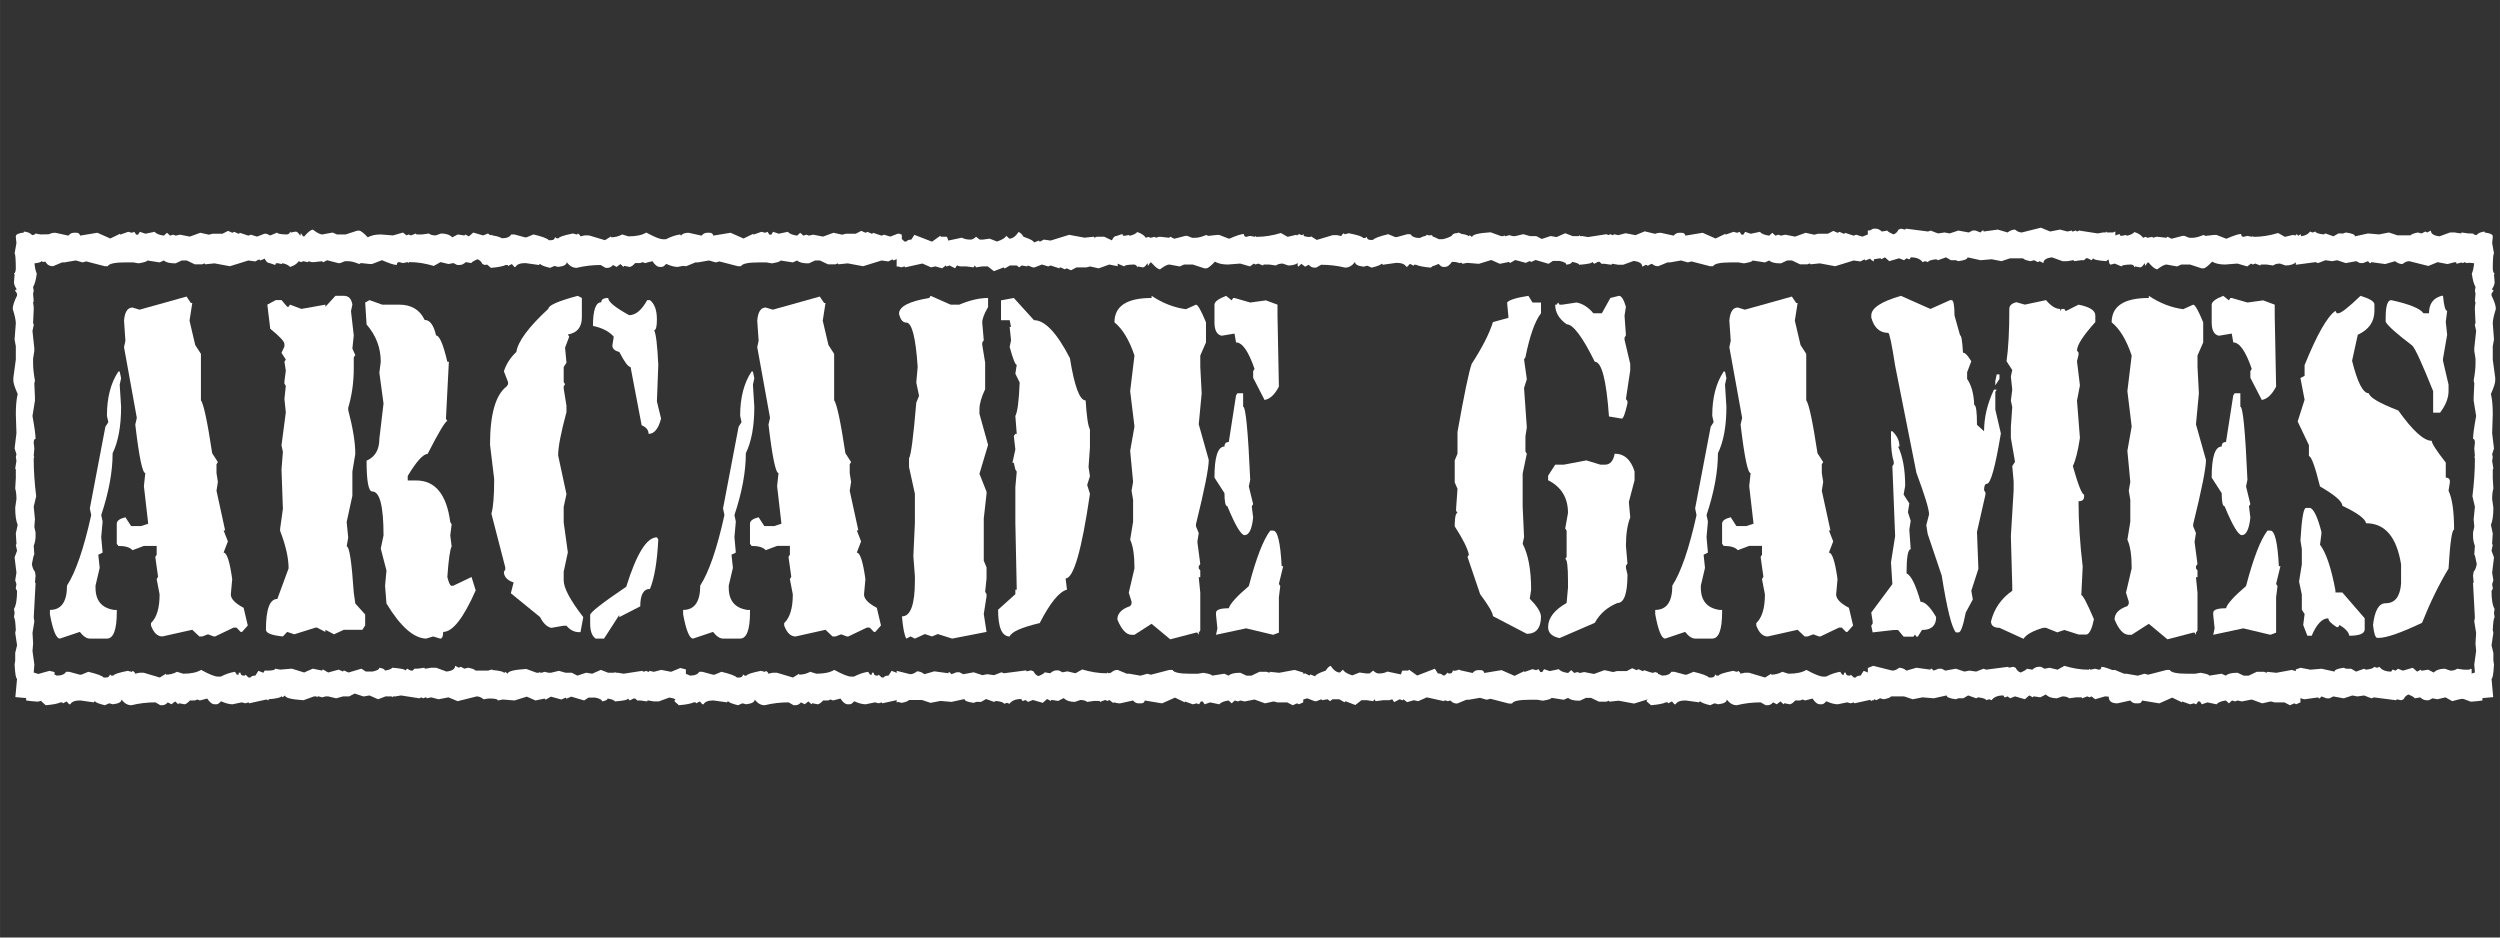 <?xml version="1.0" encoding="UTF-8" standalone="no"?>
<!-- Created with Inkscape (http://www.inkscape.org/) -->

<svg
   xmlns:dc="http://purl.org/dc/elements/1.1/"
   xmlns:cc="http://creativecommons.org/ns#"
   xmlns:rdf="http://www.w3.org/1999/02/22-rdf-syntax-ns#"
   xmlns:svg="http://www.w3.org/2000/svg"
   xmlns="http://www.w3.org/2000/svg"
   xmlns:sodipodi="http://sodipodi.sourceforge.net/DTD/sodipodi-0.dtd"
   xmlns:inkscape="http://www.inkscape.org/namespaces/inkscape"
   width="400"
   height="150"
   viewBox="0 0 105.833 39.688"
   version="1.1"
   id="svg8"
   sodipodi:docname="arcade.svg"
   inkscape:version="0.92.5 (2060ec1f9f, 2020-04-08)">
  <rect x="0" y="0" width="105.833" height="39.688" fill="#333333" stroke="none"/>
  <defs
     id="defs2" />
  <sodipodi:namedview
     id="base"
     pagecolor="#ffffff"
     bordercolor="#666666"
     borderopacity="1.0"
     inkscape:pageopacity="0.0"
     inkscape:pageshadow="2"
     inkscape:zoom="1.53125"
     inkscape:cx="202.15232"
     inkscape:cy="57.882286"
     inkscape:document-units="mm"
     inkscape:current-layer="layer1"
     showgrid="false"
     units="px"
     inkscape:pagecheckerboard="true"
     inkscape:window-width="1366"
     inkscape:window-height="740"
     inkscape:window-x="0"
     inkscape:window-y="0"
     inkscape:window-maximized="1"
     showguides="true"
     inkscape:guide-bbox="true">
    <sodipodi:guide
       position="14.169,31.448"
       orientation="0,1"
       id="guide344"
       inkscape:locked="false" />
    <sodipodi:guide
       position="9.849,8.639"
       orientation="0,1"
       id="guide346"
       inkscape:locked="false" />
  </sodipodi:namedview>
  <g
     inkscape:label="Layer 1"
     inkscape:groupmode="layer"
     id="layer1"
     transform="translate(0,-257.312)">
    <g
       aria-label="[arcade games]"
       transform="matrix(0.34,0,0,0.527,0.127,251.062)"
       style="font-style:normal;font-weight:normal;font-size:40px;line-height:125%;font-family:sans-serif;letter-spacing:0px;word-spacing:0px;fill:#ffffff;fill-opacity:1;stroke:none;stroke-width:1px;stroke-linecap:butt;stroke-linejoin:miter;stroke-opacity:1"
       id="flowRoot10">
      <path
         d="m 3.628,30.749 q 0.403,-0.038 0.403,-0.134 l 0.614,0.077 1.746,-0.019 h 0.019 v 2.437 Q 5.547,32.994 5.547,32.822 l -0.595,0.096 -0.077,-0.077 h -0.077 q -0.096,0.115 -0.883,0.173 0.096,0.576 0.288,0.825 -0.154,0.748 -0.461,1.075 l 0.077,0.307 -0.077,0.23 0.077,0.614 -0.077,0.077 0.077,0.384 v 0.23 l -0.077,1.075 0.077,0.077 v 0.077 l -0.154,0.461 0.23,1.382 v 0.23 L 3.744,40.669 v 0.384 q 0,0.556 0.23,1.382 l -0.077,0.23 0.077,1.075 v 0.307 l -0.307,1.228 q 0.384,1.362 0.384,1.842 -0.23,0 -0.23,0.307 l 0.077,0.461 -0.077,0.614 0.077,0.077 -0.077,0.077 v 0.077 q 0,1.382 0.307,2.993 l -0.307,0.844 0.154,0.998 -0.077,0.614 0.154,0.461 v 0.307 q 0,0.365 -0.23,0.768 l 0.077,0.691 q -0.096,0 -0.307,0.768 0.096,0.403 0.384,0.614 l 0.077,0.307 -0.077,0.537 0.077,0.077 -0.23,2.763 0.077,0.307 -0.23,0.921 0.077,0.844 -0.077,0.614 0.23,1.075 -0.077,0.652 0.576,0.115 1.362,-0.249 0.652,0.096 -0.038,2.13 -0.077,0.077 -0.077,-0.077 H 5.912 L 4.319,68.223 Q 3.417,68.185 2.88,68.127 V 67.935 l -1.343,-0.077 0.211,-1.477 q -0.211,0 -0.307,-1.151 l 0.077,-0.307 V 64.309 L 1.748,63.695 1.518,62.697 1.594,62.467 Q 1.518,61.469 1.364,61.469 l 0.077,-0.384 -0.077,-0.307 Q 1.748,60.356 1.748,59.32 L 1.594,59.167 v -0.077 L 1.671,58.783 1.518,58.476 1.671,57.862 1.441,56.634 1.748,56.097 1.594,55.636 l 0.077,-0.077 v -0.077 L 1.594,54.715 1.825,54.024 Q 1.518,53.564 1.518,52.643 l 0.154,-0.691 q 0,-0.537 -0.154,-0.844 l 0.077,-0.844 V 49.573 l -0.077,-0.077 0.154,-0.614 -0.077,-0.307 0.077,-0.23 -0.23,-0.461 0.23,-1.228 -0.077,-1.535 q 0,-0.998 0.23,-1.612 Q 1.287,42.723 1.287,42.435 v -0.23 l 0.307,-1.458 v -1.075 l -0.154,-0.537 0.154,-1.305 q 0,-0.365 -0.384,-1.151 0,-0.384 0.537,-1.075 V 35.45 L 1.518,35.22 v -0.077 h 0.154 v -0.077 Q 1.364,34.76 1.364,34.529 l 0.077,-0.614 -0.077,-0.077 Q 1.594,33.762 1.594,33.378 1.575,32.227 1.441,32.227 l 0.23,-0.844 -0.077,-0.461 v -0.077 q 0,-0.23 0.998,-0.307 v -0.077 q 0.71,0.038 1.036,0.288 z"
         style="font-style:normal;font-variant:normal;font-weight:normal;font-stretch:normal;font-size:39.297px;font-family:'Top Secret';-inkscape-font-specification:'Top Secret';fill:#ffffff"
         id="path615" />
      <path
         d="m 22.855,35.681 0.173,0.173 0.365,0.345 h 0.173 l -0.345,1.42 0.71,1.957 0.71,0.71 v 3.722 q 0.518,0.48 1.401,4.26 l 0.71,0.71 -0.173,0.173 v 0.71 l 0.173,0.71 -0.173,0.71 1.075,3.185 h -0.192 l 0.537,0.883 -0.537,0.902 q 0.614,0 1.075,2.13 l -0.173,1.228 q 0,0.537 1.593,1.075 l 0.518,1.42 -0.71,0.518 H 29.59 L 29.072,62.275 h -0.365 l -2.303,0.71 h -0.173 l -0.71,-0.173 -0.71,0.173 h -0.365 l -0.883,-0.537 -3.722,0.537 q -0.921,0 -1.42,-0.883 V 61.91 q 1.075,-0.652 1.075,-2.303 l -0.365,-1.228 0.173,-0.192 -0.345,-1.593 0.173,-0.173 V 55.713 H 17.54 l -1.42,0.345 q -0.461,-0.345 -1.765,-0.345 l -0.192,-0.173 V 53.928 q 0,-0.345 1.075,-0.518 l 0.71,0.71 h 1.228 l 0.902,-0.192 -0.537,-3.013 0.173,-1.055 q -0.537,0 -1.247,-3.895 l 0.192,-0.537 -1.593,-5.68 0.173,-0.518 -0.173,-1.612 q 0.134,-1.055 1.055,-1.055 l 0.883,0.173 z m -8.5,6.025 h 0.173 l 0.173,0.537 -0.173,0.518 0.173,1.784 q 0,2.322 -1.055,3.722 0,2.226 -1.42,4.97 l 0.173,0.518 -0.173,1.247 0.173,1.247 -0.537,0.173 0.173,1.055 -0.518,1.42 v 0.173 q 0,1.554 2.303,1.784 h 0.345 v 0.173 q 0,2.13 -1.228,2.13 h -2.13 q -0.595,0 -1.247,-0.537 l -2.475,0.537 q -0.691,0 -1.247,-1.957 v -0.345 q 2.13,0 2.13,-1.957 1.631,-1.631 3.013,-5.66 l -0.173,-0.537 1.938,-6.562 0.365,-0.365 -0.173,-0.518 q 0,-2.168 1.42,-3.55 z m 18.708,-8.846 q -0.441,-0.134 -0.441,-0.23 l -0.614,0.154 -0.077,-0.077 h -0.077 l -0.461,0.154 -0.844,-0.077 -2.303,0.461 -1.919,-0.23 -1.151,0.077 -0.077,-0.077 -0.307,0.077 h -0.921 L 22.874,32.783 h -0.614 l -0.768,0.23 h -0.077 q -1.017,0 -1.382,-0.23 l -0.537,0.154 -1.535,-0.154 q 0,0.115 -1.075,0.23 l -0.691,-0.077 h -0.921 q -2.015,0 -2.226,0.307 h -0.384 l -2.303,-0.384 -0.461,0.077 -0.844,-0.154 -1.382,0.154 H 7.37 L 6.219,33.244 q -0.844,0 -1.075,-0.614 0.384,-0.576 0.384,-1.228 l -0.077,-0.307 q 0,-0.537 1.075,-0.537 l 1.612,0.23 Q 8.425,30.557 8.828,30.557 h 0.307 q 0.384,0 0.461,0.23 l 2.149,-0.23 1.612,0.461 1.228,-0.384 v 0.077 l 0.998,-0.23 0.461,0.077 0.307,-0.077 0.23,0.23 h 0.23 l 0.23,-0.23 0.691,0.154 1.151,-0.154 q 0.269,0.23 1.151,0.307 l 0.384,-0.23 0.384,0.23 0.384,-0.077 0.307,0.077 0.537,-0.077 1.228,0.154 1.305,-0.307 1.075,0.154 0.461,-0.077 h 1.228 l 0.691,-0.23 0.537,0.154 0.23,-0.077 0.537,0.154 h 0.077 l 0.077,-0.077 1.075,0.23 0.307,-0.077 0.768,0.154 0.921,-0.23 h 0.23 l 0.288,0.077 z m 0,35.267 -0.269,-0.077 -2.149,0.307 -0.077,-0.077 -0.384,0.077 -0.461,-0.077 -1.151,0.154 q -0.595,0 -1.382,-0.23 h -0.077 q -0.288,0.23 -0.537,0.23 h -0.23 q -0.461,0 -0.921,-0.461 l -0.921,0.154 -0.307,-0.077 -0.307,0.077 h -0.614 q -0.441,0.307 -0.691,0.307 l -0.614,-0.077 h -0.077 l -0.077,0.077 -0.384,-0.23 -0.461,0.23 -0.461,-0.154 q -0.288,0.23 -0.691,0.23 h -0.23 l -0.614,-0.23 q -1.535,0 -2.993,0.23 -0.71,0 -1.228,-0.461 0,0.307 -1.075,0.384 l -0.461,-0.077 -0.537,0.154 q -1.017,-0.154 -1.228,-0.307 h -0.077 l -0.077,0.077 -1.689,-0.154 q -0.979,0 -1.228,0.307 H 8.233 L 7.926,68.204 7.466,68.358 7.389,68.281 H 7.159 Q 6.679,68.434 5.317,68.511 L 4.78,68.204 v -0.077 l 0.077,-0.077 Q 5.163,67.935 5.163,67.82 v -0.077 L 4.933,67.513 5.087,66.976 v -0.077 q 0,-0.154 -0.23,-0.154 v -0.307 l 0.307,-0.537 q 0.883,0 1.535,0.23 0.883,0 1.151,-0.307 h 0.384 l 1.305,0.23 h 0.23 l 0.844,-0.23 q 1.631,0.249 1.919,0.461 h 0.307 q 0.384,0 0.461,-0.23 h 0.077 l 0.077,0.077 h 0.307 q 0,-0.154 1.765,-0.384 l 0.461,0.077 h 0.077 l 0.077,-0.077 q 0.307,0.115 0.307,0.23 l 0.537,-0.077 h 0.537 l 1.996,0.384 0.768,-0.307 v 0.077 q 0.729,0 1.382,-0.23 l 0.768,0.154 q 1.458,0 2.226,-0.307 1.535,0.537 2.072,0.537 h 0.384 q 0.921,-0.307 1.765,-0.384 l 0.23,0.23 h 0.23 v -0.154 h 0.23 q 0,0.23 0.384,0.23 h 0.154 l 0.077,-0.077 0.384,0.23 h 0.23 q 0.154,-0.154 0.614,-0.154 l 0.384,-0.384 1.266,0.326 z"
         style="font-style:normal;font-variant:normal;font-weight:normal;font-stretch:normal;font-size:39.297px;font-family:'Top Secret';-inkscape-font-specification:'Top Secret';fill:#ffffff"
         id="path617" />
      <path
         d="m 41.39,35.623 h 1.055 q 0.883,0 1.055,0.71 l -0.173,0.518 0.345,1.957 -0.173,1.055 0.365,0.518 -0.192,0.192 v 0.883 q 0,1.669 -0.691,3.166 v 0.173 q 0.883,2.168 0.883,3.531 l -0.365,1.42 v 1.938 l -0.71,2.111 0.192,1.247 -0.192,0.71 q 0.499,0 0.883,3.703 l 0.192,0.883 1.228,0.883 v 0.883 l -0.345,0.345 h -2.303 l -1.228,0.365 -1.075,-0.365 v 0.173 L 39.088,62.275 h -0.173 l -2.648,0.537 -0.883,-0.192 -0.537,0.365 q -2.111,-0.134 -2.111,-0.537 0,-2.475 1.42,-2.475 l 1.401,-2.456 q 0,-1.247 -1.055,-3.013 v -0.173 l 0.345,-1.593 -0.173,-3.166 0.173,-1.42 -0.173,-0.518 0.537,-2.648 -0.173,-1.075 0.173,-1.055 -0.173,-0.173 v -0.173 l 0.173,-0.883 -0.173,-0.71 0.173,-0.173 -0.537,-0.537 0.365,-0.518 v -0.192 q 0,-0.307 -1.765,-1.228 l -0.365,-1.938 1.055,-0.365 h 0.71 l 0.71,0.537 h 0.173 l 0.173,-0.173 1.42,0.345 2.993,-0.345 v 0.173 z m 4.241,0.345 1.573,0.365 h 2.13 q 2.264,0 3.166,1.228 0.979,0 1.42,1.247 0.633,0 1.401,2.111 h 0.192 l -0.365,4.586 0.173,0.173 q -0.384,0.038 -2.456,2.648 -0.825,0 -2.475,1.765 v 0.365 h 1.055 q 3.55,0 4.241,3.339 l 0.173,0.192 -0.173,0.883 0.173,0.883 q -0.307,0.365 -0.537,2.456 0.269,0.71 0.537,0.71 h 0.173 l 2.303,-0.71 0.518,1.075 q -2.283,3.339 -4.049,3.339 0,0.537 -0.365,0.537 l -0.883,-0.173 -0.883,0.173 q -2.341,-0.058 -4.931,-2.821 l -0.173,-1.42 0.173,-1.228 -0.71,-1.765 0.345,-1.055 q 0,-3.531 -1.401,-3.531 -0.71,0 -0.71,-2.475 1.593,-0.441 1.593,-1.765 l 0.518,-2.821 -0.518,-2.475 0.173,-0.883 q 0,-1.689 -1.765,-2.993 l -0.173,-1.765 z m 15.293,-2.84 -0.307,0.019 -0.077,-0.077 -0.537,0.077 -0.307,-0.077 q -0.211,-0.288 -0.614,-0.384 -0.768,0.211 -0.768,0.307 l -0.691,-0.077 q -0.384,0.23 -0.768,0.23 h -0.307 l -0.461,-0.154 -0.614,0.077 -0.998,-0.154 -0.844,0.307 q -1.593,-0.307 -2.993,-0.307 h -0.077 l -0.077,0.077 -0.077,-0.077 -0.614,0.077 -0.461,-0.077 q -0.307,0 -0.307,0.23 -0.48,0 -1.842,-0.384 l -1.228,0.307 h -0.307 l -1.075,-0.077 -0.23,0.077 Q 43.52,32.841 42.964,32.841 h -0.384 l -0.614,0.154 h -0.23 l -1.382,-0.23 -0.461,0.154 h -0.077 l -0.077,-0.077 -1.075,0.077 h -0.23 l -0.384,-0.077 -0.077,0.077 -0.614,-0.077 -0.23,0.077 -0.307,-0.077 q -0.326,0.307 -1.075,0.461 -0.288,-0.211 -0.998,-0.307 v 0.077 l -0.614,-0.077 q -0.23,0 -0.23,0.154 l -0.691,-0.154 q -0.768,0 -0.844,-1.305 h 0.077 q 0.077,-0.998 0.307,-0.998 h 0.077 l 0.461,0.077 0.844,-0.23 q 0,0.134 1.151,0.154 0.384,0 0.461,-0.23 l 0.077,0.077 0.614,-0.077 q 0.249,0 0.537,0.307 h 0.077 v -0.154 h 0.077 l 0.23,0.23 h 0.154 q 0.71,-0.537 1.075,-0.537 0.787,0.384 1.151,0.384 l 1.305,-0.154 0.537,0.154 h 1.075 l 1.458,-0.307 h 0.23 q 0.288,0 1.075,0.537 0.614,-0.23 1.612,-0.23 l 1.535,0.077 1.228,-0.23 0.461,0.23 0.23,-0.077 0.307,0.077 0.614,-0.154 0.077,0.077 h 0.691 l 0.844,-0.077 q 0.307,0.154 0.844,0.154 l 0.691,-0.154 q 0.921,0 1.382,0.307 l 0.691,-0.23 0.768,0.077 h 0.077 l 0.077,-0.077 0.461,0.154 0.537,-0.307 1.228,0.23 0.614,-0.154 0.307,0.154 0.23,-0.058 z m 0,34.711 -0.173,-0.038 Q 60.31,68.031 59.83,68.031 59.408,67.801 58.986,67.801 l -2.379,0.384 -1.151,-0.307 -1.228,0.154 -0.921,-0.154 -0.537,0.077 -0.077,-0.077 h -0.077 l -0.307,0.077 -0.23,-0.077 -0.23,0.077 -2.303,-0.23 -0.691,0.077 h -0.307 l -0.077,0.077 -0.077,-0.077 h -0.768 l -0.921,0.23 -1.075,-0.307 -0.691,0.077 h -0.077 l -1.075,-0.23 -0.691,0.23 H 42.33 L 41.486,67.955 40.488,67.801 H 40.181 l -0.461,0.077 -0.384,-0.077 h -0.154 l -0.077,0.077 -0.077,-0.077 h -0.307 l -1.305,0.307 q -2.303,-0.096 -2.303,-0.384 l -0.307,0.154 -0.077,-0.077 h -0.077 q -0.134,0.154 -1.612,0.23 -0.614,-0.077 -0.614,-0.614 v -0.307 l 0.154,-0.23 v -0.23 l -0.154,-0.614 v -0.154 l 0.154,-0.154 h 0.537 q 0.768,-0.019 0.768,-0.154 l 0.614,0.077 1.458,-0.077 1.535,0.307 1.075,-0.307 1.151,0.154 0.077,-0.077 h 0.077 l 0.614,0.23 1.305,-0.23 0.537,0.154 0.077,-0.077 h 0.077 l 0.537,0.154 1.612,-0.307 0.537,0.23 h 0.844 q 0.844,-0.115 0.844,-0.307 0.691,0.077 0.691,0.23 0.768,-0.077 0.921,-0.23 1.612,0.077 1.612,0.23 l 0.23,-0.154 0.461,0.154 h 0.23 l 0.23,-0.154 h 0.384 l 0.844,-0.077 0.077,0.077 h 0.077 l 0.691,-0.077 h 0.614 l 1.305,0.307 q 1.075,-0.077 1.075,-0.461 l 0.461,0.154 0.23,-0.077 0.461,0.154 0.461,-0.077 q 0.787,0.096 0.921,0.23 h 1.612 l 0.48,-0.096 z"
         style="font-style:normal;font-variant:normal;font-weight:normal;font-stretch:normal;font-size:39.297px;font-family:'Top Secret';-inkscape-font-specification:'Top Secret';fill:#ffffff"
         id="path619" />
      <path
         d="m 71.554,35.623 0.518,0.173 v 1.554 q 0,1.19 -1.746,1.382 l 0.173,0.173 -0.518,0.883 0.173,1.209 -0.345,0.345 v 1.209 l 0.173,0.173 -0.173,0.173 v 0.173 l 0.345,1.382 v 0.518 q -1.036,2.475 -1.036,3.473 l 1.036,3.108 -0.345,1.036 v 1.228 l 0.518,2.418 -0.518,1.554 v 0.691 q 0,0.921 2.437,2.955 l -0.345,1.209 h -0.173 q -0.902,0 -1.573,-0.518 h -0.345 l -1.554,0.173 q -0.825,-0.134 -1.382,-0.863 l -3.646,-1.919 0.345,-0.863 q -1.209,-0.269 -1.209,-0.863 l 0.173,-0.173 v -0.173 l -1.727,-4.317 q 0.345,-0.768 0.345,-2.782 l -0.518,-2.763 q 0,-3.665 2.072,-4.682 l 0.173,-0.173 V 42.55 L 62.363,41.686 q 0.441,-0.883 1.554,-1.554 0.288,-1.266 3.991,-3.473 0,-0.403 3.646,-1.036 z m 3.799,0.173 q 0,0.461 2.61,1.382 1.209,0 2.245,-1.209 h 0.345 q 0.863,0.441 0.863,1.554 0,0.863 -0.345,0.863 0.345,0.422 0.518,2.782 l -0.173,2.936 0.518,1.382 q -0.499,1.228 -1.554,1.228 0,-0.461 -0.863,-0.691 l -1.382,-4.682 q -0.441,0 -1.401,-1.209 -0.863,-0.134 -0.863,-0.518 l 0.173,-0.71 q -0.863,-0.633 -2.59,-0.863 0,-1.9 1.036,-1.9 0,-0.345 0.863,-0.345 z m 6.063,19.226 0.173,0.173 q -0.211,2.686 -1.036,3.972 -1.209,0 -1.209,1.401 l -2.61,0.863 V 61.258 l -1.9,1.9 h -1.036 q -0.691,-0.288 -0.691,-1.209 V 61.258 q 0,-0.307 4.49,-2.264 1.919,-3.972 3.818,-3.972 z m 3.607,13.163 -0.307,0.096 -0.23,-0.077 -0.461,0.154 q 0,-0.384 -1.075,-0.461 l -1.305,0.307 h -0.614 l -0.691,-0.077 h -0.077 l -0.077,0.077 -0.844,-0.077 h -0.384 l -0.23,-0.154 h -0.23 l -0.461,0.154 -0.23,-0.154 q 0,0.154 -1.612,0.23 -0.154,-0.154 -0.921,-0.23 0,0.154 -0.691,0.23 0,-0.192 -0.844,-0.307 h -0.844 l -0.537,0.23 -1.612,-0.307 -0.537,0.154 h -0.077 l -0.077,-0.077 -0.537,0.154 -1.305,-0.23 -0.614,0.23 h -0.077 l -0.077,-0.077 -1.151,0.154 -1.075,-0.307 -1.535,0.307 -1.458,-0.077 -0.614,0.077 q 0,-0.134 -0.768,-0.154 h -0.537 l -0.154,-0.154 v -0.154 l 0.154,-0.614 V 66.823 l -0.154,-0.23 v -0.307 q 0,-0.537 0.614,-0.614 1.477,0.077 1.612,0.23 h 0.077 l 0.077,-0.077 0.307,0.154 q 0,-0.288 2.303,-0.384 l 1.305,0.307 h 0.307 l 0.077,-0.077 0.077,0.077 h 0.154 l 0.384,-0.077 0.461,0.077 h 0.307 l 0.998,-0.154 0.844,0.154 h 0.768 l 0.691,0.23 1.075,-0.23 h 0.077 l 0.691,0.077 1.075,-0.307 0.921,0.23 h 0.768 l 0.077,-0.077 0.077,0.077 h 0.307 l 0.691,0.077 2.303,-0.23 0.23,0.077 0.23,-0.077 0.307,0.077 h 0.077 l 0.077,-0.077 0.537,0.077 0.921,-0.154 1.228,0.154 1.151,-0.307 0.691,0.115 z m 0,-35.018 -1.017,0.134 q -0.595,0 -1.382,-0.23 h -0.077 q -0.288,0.23 -0.537,0.23 h -0.23 q -0.461,0 -0.921,-0.461 l -0.921,0.154 -0.307,-0.077 -0.307,0.077 h -0.614 q -0.441,0.307 -0.691,0.307 l -0.614,-0.077 h -0.077 l -0.077,0.077 -0.384,-0.23 -0.461,0.23 -0.461,-0.154 q -0.288,0.23 -0.691,0.23 h -0.23 l -0.614,-0.23 q -1.535,0 -2.993,0.23 -0.71,0 -1.228,-0.461 0,0.307 -1.075,0.384 l -0.461,-0.077 -0.537,0.154 q -1.017,-0.154 -1.228,-0.307 h -0.077 l -0.077,0.077 -1.689,-0.154 q -0.979,0 -1.228,0.307 h -0.154 l -0.307,-0.23 -0.461,0.154 -0.077,-0.077 h -0.23 q -0.48,0.154 -1.842,0.23 l -0.537,-0.307 v -0.077 l 0.077,-0.077 q 0.307,-0.115 0.307,-0.23 v -0.077 l -0.23,-0.23 0.154,-0.537 v -0.077 q 0,-0.154 -0.23,-0.154 V 31.306 l 0.307,-0.537 q 0.883,0 1.535,0.23 0.883,0 1.151,-0.307 h 0.384 l 1.305,0.23 h 0.23 l 0.844,-0.23 q 1.631,0.249 1.919,0.461 h 0.307 q 0.384,0 0.461,-0.23 h 0.077 l 0.077,0.077 h 0.307 q 0,-0.154 1.765,-0.384 l 0.461,0.077 h 0.077 l 0.077,-0.077 q 0.307,0.115 0.307,0.23 l 0.537,-0.077 h 0.537 l 1.996,0.384 0.768,-0.307 v 0.077 q 0.729,0 1.382,-0.23 l 0.768,0.154 q 1.458,0 2.226,-0.307 1.535,0.537 2.072,0.537 h 0.384 q 0.921,-0.307 1.765,-0.384 l 0.23,0.23 h 0.23 v -0.154 h 0.23 q 0,0.058 0.019,0.096 z"
         style="font-style:normal;font-variant:normal;font-weight:normal;font-stretch:normal;font-size:39.297px;font-family:'Top Secret';-inkscape-font-specification:'Top Secret';fill:#ffffff"
         id="path621" />
      <path
         d="m 101.698,35.681 0.173,0.173 0.365,0.345 h 0.173 l -0.345,1.42 0.71,1.957 0.71,0.71 v 3.722 q 0.518,0.48 1.401,4.26 l 0.71,0.71 -0.173,0.173 v 0.71 l 0.173,0.71 -0.173,0.71 1.075,3.185 H 106.303 l 0.537,0.883 -0.537,0.902 q 0.614,0 1.075,2.13 l -0.173,1.228 q 0,0.537 1.593,1.075 l 0.518,1.42 -0.71,0.518 h -0.173 l -0.518,-0.345 h -0.365 l -2.303,0.71 h -0.173 l -0.71,-0.173 -0.71,0.173 h -0.365 l -0.883,-0.537 -3.722,0.537 q -0.921,0 -1.42,-0.883 V 61.91 q 1.075,-0.652 1.075,-2.303 l -0.365,-1.228 0.173,-0.192 -0.345,-1.593 0.173,-0.173 v -0.71 h -1.593 l -1.42,0.345 Q 94.502,55.713 93.198,55.713 L 93.006,55.54 V 53.928 q 0,-0.345 1.075,-0.518 l 0.71,0.71 h 1.228 l 0.902,-0.192 -0.537,-3.013 0.173,-1.055 q -0.537,0 -1.247,-3.895 l 0.192,-0.537 -1.593,-5.68 0.173,-0.518 -0.173,-1.612 q 0.134,-1.055 1.055,-1.055 l 0.883,0.173 z m -8.5,6.025 h 0.173 l 0.173,0.537 -0.173,0.518 0.173,1.784 q 0,2.322 -1.055,3.722 0,2.226 -1.42,4.97 l 0.173,0.518 -0.173,1.247 0.173,1.247 -0.537,0.173 0.173,1.055 -0.518,1.42 v 0.173 q 0,1.554 2.303,1.784 h 0.345 v 0.173 q 0,2.13 -1.228,2.13 h -2.13 q -0.595,0 -1.247,-0.537 l -2.475,0.537 q -0.691,0 -1.247,-1.957 v -0.345 q 2.13,0 2.13,-1.957 1.631,-1.631 3.013,-5.66 l -0.173,-0.537 1.938,-6.562 0.365,-0.365 -0.173,-0.518 q 0,-2.168 1.42,-3.55 z m 18.708,-8.846 q -0.441,-0.134 -0.441,-0.23 l -0.614,0.154 -0.077,-0.077 h -0.077 l -0.461,0.154 -0.844,-0.077 -2.303,0.461 -1.919,-0.23 -1.151,0.077 -0.077,-0.077 -0.307,0.077 h -0.921 l -0.998,-0.307 h -0.614 l -0.768,0.23 h -0.077 q -1.017,0 -1.382,-0.23 l -0.537,0.154 -1.535,-0.154 q 0,0.115 -1.075,0.23 l -0.691,-0.077 h -0.921 q -2.015,0 -2.226,0.307 h -0.384 l -2.303,-0.384 -0.461,0.077 -0.844,-0.154 -1.382,0.154 h -0.307 l -1.151,0.307 q -0.844,0 -1.075,-0.614 0.384,-0.576 0.384,-1.228 l -0.077,-0.307 q 0,-0.537 1.075,-0.537 l 1.612,0.23 Q 87.269,30.557 87.672,30.557 h 0.307 q 0.384,0 0.461,0.23 l 2.149,-0.23 1.612,0.461 1.228,-0.384 v 0.077 l 0.998,-0.23 0.461,0.077 0.307,-0.077 0.23,0.23 h 0.23 l 0.23,-0.23 0.691,0.154 1.151,-0.154 q 0.269,0.23 1.151,0.307 l 0.384,-0.23 0.384,0.23 0.384,-0.077 0.307,0.077 0.537,-0.077 1.228,0.154 1.305,-0.307 1.075,0.154 0.461,-0.077 h 1.228 l 0.691,-0.23 0.537,0.154 0.23,-0.077 0.537,0.154 h 0.077 l 0.077,-0.077 1.075,0.23 0.307,-0.077 0.768,0.154 0.921,-0.23 h 0.23 l 0.288,0.077 z m 0,35.267 -0.269,-0.077 -2.149,0.307 -0.077,-0.077 -0.384,0.077 -0.461,-0.077 -1.151,0.154 q -0.595,0 -1.382,-0.23 h -0.077 q -0.288,0.23 -0.537,0.23 h -0.23 q -0.461,0 -0.921,-0.461 l -0.921,0.154 -0.307,-0.077 -0.307,0.077 h -0.614 q -0.441,0.307 -0.691,0.307 l -0.614,-0.077 h -0.077 l -0.077,0.077 -0.384,-0.23 -0.461,0.23 -0.461,-0.154 q -0.288,0.23 -0.691,0.23 h -0.23 l -0.614,-0.23 q -1.535,0 -2.993,0.23 -0.71,0 -1.228,-0.461 0,0.307 -1.075,0.384 l -0.461,-0.077 -0.537,0.154 q -1.017,-0.154 -1.228,-0.307 h -0.077 l -0.077,0.077 -1.689,-0.154 q -0.979,0 -1.228,0.307 h -0.154 l -0.307,-0.23 -0.461,0.154 -0.077,-0.077 h -0.23 q -0.48,0.154 -1.842,0.23 l -0.537,-0.307 v -0.077 l 0.077,-0.077 q 0.307,-0.115 0.307,-0.23 v -0.077 l -0.23,-0.23 0.154,-0.537 v -0.077 q 0,-0.154 -0.23,-0.154 v -0.307 l 0.307,-0.537 q 0.883,0 1.535,0.23 0.883,0 1.151,-0.307 h 0.384 l 1.305,0.23 h 0.23 l 0.844,-0.23 q 1.631,0.249 1.919,0.461 h 0.307 q 0.384,0 0.461,-0.23 h 0.077 l 0.077,0.077 h 0.307 q 0,-0.154 1.765,-0.384 l 0.461,0.077 h 0.077 l 0.077,-0.077 q 0.307,0.115 0.307,0.23 l 0.537,-0.077 h 0.537 l 1.996,0.384 0.768,-0.307 v 0.077 q 0.729,0 1.382,-0.23 l 0.768,0.154 q 1.458,0 2.226,-0.307 1.535,0.537 2.072,0.537 h 0.384 q 0.921,-0.307 1.765,-0.384 l 0.23,0.23 h 0.23 v -0.154 h 0.23 q 0,0.23 0.384,0.23 h 0.153 l 0.077,-0.077 0.384,0.23 h 0.23 q 0.153,-0.154 0.614,-0.154 l 0.384,-0.384 1.266,0.326 z"
         style="font-style:normal;font-variant:normal;font-weight:normal;font-stretch:normal;font-size:39.297px;font-family:'Top Secret';-inkscape-font-specification:'Top Secret';fill:#ffffff"
         id="path623" />
      <path
         d="m 115.494,35.623 2.494,0.71 h 1.075 q 1.976,-0.537 3.588,-0.537 v 0.729 q -0.729,0.806 -0.729,1.247 l 0.192,1.42 -0.192,0.192 v 0.173 l 0.365,1.439 v 2.13 q -0.71,0.959 -0.71,1.612 v 0.365 l 1.075,2.494 -1.075,2.322 0.883,1.439 v 0.173 l -0.345,1.976 V 56.902 l 0.345,0.537 v 0.883 l -0.173,1.075 0.173,0.192 v 0.173 l -0.345,1.42 0.345,1.439 -4.279,0.537 -1.784,-0.365 -0.729,0.192 -0.883,-0.192 -1.247,0.365 -0.537,-0.173 -0.537,0.173 q -0.365,-0.441 -0.537,-1.784 1.612,0 1.612,-2.859 v -0.365 l -0.192,-1.612 0.192,-2.686 v -2.322 l -0.729,-2.149 v -0.71 q 0.365,-0.345 0.902,-4.471 l 0.345,-0.537 -0.345,-1.075 0.173,-1.247 q -0.365,-3.569 -1.42,-3.569 -0.652,0 -0.902,-0.71 0,-0.863 3.761,-1.266 z m 10.361,0.173 2.514,1.784 q 2.034,0 4.471,3.051 0.844,3.396 1.957,3.396 0.192,1.957 0.537,2.322 v 1.439 l -0.173,1.593 0.173,0.729 -0.345,0.71 0.345,0.71 q -1.535,6.793 -3.032,6.793 l 0.173,0.902 q -1.458,0.249 -3.396,2.686 -3.396,0.518 -3.742,1.075 -1.439,0 -1.439,-2.149 l 2.149,-1.247 v -0.365 h 0.173 l -0.173,-5.373 v -2.859 l 0.173,-1.247 -0.173,-0.173 -0.192,-0.537 h -0.173 l 0.365,-1.075 -0.192,-1.075 0.192,-0.173 h 0.173 l -0.173,-1.439 q 0.403,-0.48 0.537,-2.686 l -0.537,-0.71 0.173,-0.71 q -0.269,0 -0.883,-1.439 l 0.173,-0.537 -0.173,-1.075 h 0.173 l -0.173,-0.537 h -1.075 v -1.593 z m 12.933,32.408 -0.576,0.115 -0.461,-0.23 -0.23,0.077 -0.307,-0.077 -0.614,0.154 -0.077,-0.077 h -0.691 l -0.844,0.077 q -0.307,-0.154 -0.844,-0.154 l -0.691,0.154 q -0.921,0 -1.382,-0.307 l -0.691,0.23 -0.768,-0.077 h -0.077 l -0.077,0.077 -0.461,-0.154 -0.537,0.307 -1.228,-0.23 -0.614,0.154 -0.307,-0.154 -0.307,0.077 h -0.077 l -0.154,-0.154 q -1.036,0 -1.458,0.384 l -0.307,-0.077 -0.384,0.077 q 0,-0.154 -0.998,-0.23 l -0.23,0.077 -0.998,-0.23 -0.614,0.23 h -0.614 l -0.307,0.077 q -1.151,-0.096 -1.151,-0.307 l -1.612,0.23 -1.382,-0.077 -1.228,0.154 -1.075,-0.23 h -1.612 q -0.134,0.134 -0.921,0.23 l -0.461,-0.077 -0.154,0.058 v -2.552 l 1.689,0.269 q 0.422,0 0.844,-0.23 0.48,0 0.921,0.23 l 1.228,-0.23 1.765,0.154 v -0.077 h 0.153 l 0.23,0.154 0.614,-0.154 h 0.384 l 0.461,0.154 1.305,-0.154 1.075,0.23 0.614,-0.077 0.844,0.077 0.921,-0.23 0.307,0.077 2.763,-0.23 0.077,0.077 0.537,-0.077 0.307,0.077 q 0.211,0.288 0.614,0.384 0.768,-0.211 0.768,-0.307 l 0.691,0.077 q 0.403,-0.23 0.768,-0.23 h 0.307 l 0.461,0.154 0.614,-0.077 0.998,0.154 0.844,-0.307 q 1.612,0.307 2.993,0.307 h 0.077 l 0.077,-0.077 0.077,0.077 0.614,-0.077 0.461,0.077 q 0.058,0 0.115,-0.019 z m 0,-34.96 -1.055,-0.134 -1.305,0.307 -1.075,-0.154 -0.461,0.077 h -1.228 l -0.691,0.23 -0.537,-0.154 -0.23,0.077 -0.537,-0.154 h -0.077 l -0.077,0.077 -1.075,-0.23 -0.307,0.077 -0.768,-0.154 -0.921,0.23 h -0.23 l -0.614,-0.154 -0.077,0.077 -0.691,-0.077 -0.307,0.154 -0.307,-0.154 h -0.844 l -0.614,0.23 h -0.077 l -0.077,-0.077 -1.228,0.307 -0.768,-0.384 h -0.691 l -0.768,0.077 -0.153,-0.154 -0.154,0.154 -0.921,-0.077 h -0.768 l -0.384,-0.077 -0.23,0.23 -0.691,-0.23 -0.307,0.077 h -0.077 l -0.077,-0.077 -0.461,0.23 -0.844,-0.154 -0.537,0.077 -1.075,-0.307 -2.149,0.307 -0.077,-0.077 -0.384,0.077 -0.461,-0.077 -0.134,0.019 v -2.303 q 0.058,0.134 0.365,0.134 h 0.153 l 0.077,-0.077 0.384,0.23 h 0.23 q 0.154,-0.154 0.614,-0.154 l 0.384,-0.384 2.149,0.537 h 0.077 l 0.998,-0.461 0.077,0.077 h 0.691 q 0.115,0 0.23,0.307 l 1.689,-0.23 q 0.422,0.154 1.075,0.154 0.326,0 0.691,-0.23 l 0.461,0.23 h 0.384 l 0.844,-0.077 0.921,0.23 q 0.979,-0.211 1.151,-0.461 l 0.384,0.23 q 0.595,0 1.151,-0.537 0.326,0.077 0.614,0.384 1.305,0.288 1.305,0.461 l 0.614,-0.154 0.077,0.077 h 0.077 l 0.461,-0.154 0.844,0.077 2.303,-0.461 1.919,0.23 1.151,-0.077 0.077,0.077 0.307,-0.077 h 0.921 l 0.998,0.307 h 0.614 l 0.058,-0.019 z"
         style="font-style:normal;font-variant:normal;font-weight:normal;font-stretch:normal;font-size:39.297px;font-family:'Top Secret';-inkscape-font-specification:'Top Secret';fill:#ffffff"
         id="path625" />
      <path
         d="m 143.01,35.623 q 2.053,0.883 4.279,1.075 l 1.247,-0.365 q 0.345,0 1.247,1.42 v 1.612 l -0.71,1.055 V 41.322 l 0.173,2.13 -0.365,2.494 1.247,2.859 q 0,0.998 -1.593,5.162 v 0.173 l 0.345,0.537 -0.173,0.71 0.365,1.784 -0.192,0.173 v 0.173 l 0.192,0.173 v 0.537 h -0.192 l 0.192,1.247 v 3.032 l -0.192,0.173 v 0.173 l -0.173,-0.173 h -0.173 l -3.204,0.537 -2.322,-1.247 -2.13,0.883 h -0.365 q -0.979,0 -1.765,-1.228 0,-0.729 1.593,-1.075 l 0.173,-0.173 v -0.192 l -0.345,-0.71 0.71,-1.957 q 0,-1.573 -0.537,-2.303 l 0.365,-1.439 v -1.765 l -0.192,-0.729 0.192,-0.71 -0.365,-2.494 0.537,-1.957 -0.537,-2.84 0.537,-2.859 q -0.979,-1.88 -2.494,-2.667 0,-1.957 4.624,-1.957 z m 9.268,0 0.71,0.365 0.173,-0.192 h 0.173 l 1.957,0.365 1.957,-0.173 1.439,0.345 v 0.883 l 0.173,5.699 q -0.768,0.959 -1.784,1.075 l -1.42,-1.784 v -0.537 l 0.173,-0.173 q -1.132,-2.13 -2.303,-2.13 l -0.192,-0.71 -1.593,0.173 q -0.902,-0.115 -0.902,-1.075 v -1.42 q 0,-0.345 1.439,-0.71 z m 2.13,7.829 v 1.075 q 0.48,0 0.883,5.872 l -0.173,0.537 0.537,1.42 -0.173,0.173 0.173,0.902 q -0.23,1.42 -1.075,1.42 -0.672,-0.038 -2.13,-2.322 -0.365,0 -0.365,-1.055 L 150.838,50.225 q 0,-2.494 1.247,-2.494 0,-0.365 0.537,-0.365 l 0.902,-3.742 0.173,-0.173 z m 3.742,11.033 q 0.825,0 1.055,2.859 h 0.192 l -0.537,1.42 0.173,0.173 -0.173,0.902 v 2.84 l -0.71,0.173 -3.377,-0.518 -3.742,0.518 0.173,-0.518 -0.173,-1.075 v -0.173 q 0,-0.365 1.593,-0.365 0.23,-0.537 2.494,-1.784 1.362,-3.358 2.667,-4.452 z M 161.948,33.052 161.411,32.879 q -0.461,0.307 -1.382,0.307 l -0.691,-0.154 q -0.537,0 -0.844,0.154 l -0.844,-0.077 h -0.691 l -0.077,0.077 -0.614,-0.154 -0.307,0.077 -0.23,-0.077 -0.461,0.23 -1.228,-0.23 -1.535,0.077 q -0.998,0 -1.612,-0.23 -0.787,0.537 -1.075,0.537 h -0.23 l -1.458,-0.307 h -1.075 l -0.537,0.154 -1.305,-0.154 q -0.365,0 -1.151,0.384 -0.365,0 -1.075,-0.537 h -0.154 l -0.23,0.23 h -0.077 v -0.154 h -0.077 q -0.288,0.307 -0.537,0.307 l -0.614,-0.077 -0.077,0.077 q -0.077,-0.23 -0.461,-0.23 -1.151,0.019 -1.151,0.154 l -0.844,-0.23 -0.461,0.077 h -0.077 q -0.23,0 -0.307,-0.998 h -0.077 q 0.077,-1.305 0.844,-1.305 L 139.383,30.653 q 0,0.154 0.23,0.154 l 0.614,-0.077 v 0.077 q 0.71,-0.096 0.998,-0.307 0.748,0.154 1.075,0.461 l 0.307,-0.077 0.23,0.077 0.614,-0.077 0.077,0.077 0.384,-0.077 h 0.23 l 1.075,0.077 0.077,-0.077 h 0.077 l 0.461,0.154 1.382,-0.23 h 0.23 l 0.614,0.154 h 0.384 q 0.556,0 1.382,-0.23 l 0.23,0.077 1.075,-0.077 h 0.307 l 1.228,0.307 q 1.362,-0.384 1.842,-0.384 0,0.23 0.307,0.23 l 0.461,-0.077 0.614,0.077 0.077,-0.077 0.077,0.077 h 0.077 q 1.401,0 2.993,-0.307 l 0.844,0.307 0.998,-0.154 0.614,0.077 0.384,-0.134 z m -0.058,35.229 -0.537,0.154 -0.23,-0.077 -0.537,0.154 -0.691,-0.23 h -1.228 l -0.461,-0.077 -1.075,0.154 -1.305,-0.307 -1.228,0.154 -0.537,-0.077 -0.307,0.077 -0.384,-0.077 -0.384,0.23 -0.384,-0.23 q -0.883,0.077 -1.151,0.307 l -1.151,-0.154 -0.691,0.154 -0.23,-0.23 h -0.23 l -0.23,0.23 -0.307,-0.077 -0.461,0.077 -0.998,-0.23 v 0.077 l -1.228,-0.384 -1.612,0.461 -2.149,-0.23 q -0.077,0.23 -0.461,0.23 h -0.307 q -0.403,0 -0.691,-0.23 l -1.612,0.23 q -1.075,0 -1.075,-0.537 l 0.077,-0.307 q 0,-0.652 -0.384,-1.228 0.23,-0.614 1.075,-0.614 l 1.151,0.307 h 0.307 l 1.382,0.154 0.844,-0.154 0.461,0.077 2.303,-0.384 h 0.384 q 0.211,0.307 2.226,0.307 h 0.921 l 0.691,-0.077 q 1.075,0.115 1.075,0.23 l 1.535,-0.154 0.537,0.154 q 0.365,-0.23 1.382,-0.23 h 0.077 l 0.768,0.23 h 0.614 l 0.998,-0.307 h 0.921 l 0.307,0.077 0.077,-0.077 1.151,0.077 1.919,-0.23 1.075,0.211 z"
         style="font-style:normal;font-variant:normal;font-weight:normal;font-stretch:normal;font-size:39.297px;font-family:'Top Secret';-inkscape-font-specification:'Top Secret';fill:#ffffff"
         id="path627" />
      <path
         d="m 181.405,68.242 -1.055,-0.134 -0.461,0.077 -0.384,-0.077 -0.077,0.077 -2.149,-0.307 -1.075,0.307 -0.537,-0.077 -0.844,0.154 -0.461,-0.23 -0.077,0.077 h -0.077 l -0.307,-0.077 -0.691,0.23 -0.23,-0.23 -0.384,0.077 h -0.768 l -0.921,0.077 -0.153,-0.154 -0.154,0.154 -0.768,-0.077 h -0.691 l -0.768,0.384 -1.228,-0.307 -0.077,0.077 h -0.077 L 166.38,68.031 h -0.844 l -0.307,0.154 -0.307,-0.154 -0.691,0.077 -0.077,-0.077 -0.614,0.154 h -0.23 l -0.921,-0.23 -0.768,0.154 -0.307,-0.077 -0.173,0.038 v -2.072 l 0.173,0.038 0.844,-0.077 0.461,0.154 h 0.077 l 0.077,-0.077 0.614,0.154 q 0,-0.173 1.305,-0.461 0.288,-0.307 0.614,-0.384 0.556,0.537 1.151,0.537 l 0.384,-0.23 q 0.173,0.249 1.151,0.461 l 0.921,-0.23 0.844,0.077 h 0.384 l 0.461,-0.23 q 0.365,0.23 0.691,0.23 0.652,0 1.075,-0.154 l 1.689,0.23 q 0.115,-0.307 0.23,-0.307 h 0.691 l 0.077,-0.077 0.998,0.461 h 0.077 l 2.149,-0.537 0.384,0.384 q 0.461,0 0.614,0.154 h 0.23 l 0.384,-0.23 0.077,0.077 h 0.154 q 0.384,0 0.384,-0.23 h 0.23 v 0.154 h 0.23 l 0.23,-0.23 q 0.096,0 0.211,0.019 z m -3.415,-34.999 -0.211,0.115 q -1.362,-0.077 -1.842,-0.23 h -0.23 l -0.077,0.077 -0.461,-0.154 -0.307,0.23 h -0.153 q -0.249,-0.307 -1.228,-0.307 l -1.689,0.154 -0.077,-0.077 h -0.077 q -0.211,0.154 -1.228,0.307 l -0.537,-0.154 -0.461,0.077 q -1.075,-0.077 -1.075,-0.384 -0.518,0.461 -1.228,0.461 -1.458,-0.23 -2.993,-0.23 l -0.614,0.23 h -0.23 q -0.403,0 -0.691,-0.23 l -0.461,0.154 -0.461,-0.23 -0.384,0.23 -0.077,-0.077 v -2.494 l 0.23,-0.038 q 0.652,0.23 1.382,0.23 v -0.077 l 0.768,0.307 1.996,-0.384 h 0.537 l 0.537,0.077 q 0,-0.115 0.307,-0.23 l 0.077,0.077 h 0.077 l 0.461,-0.077 q 1.765,0.23 1.765,0.384 h 0.307 l 0.077,-0.077 h 0.077 q 0.077,0.23 0.461,0.23 h 0.307 q 0.288,-0.211 1.919,-0.461 l 0.844,0.23 h 0.23 l 1.305,-0.23 h 0.384 q 0.288,0.307 1.151,0.307 0.384,-0.134 0.825,-0.192 v -0.077 q 0.153,0.019 0.326,0.058 0.192,-0.019 0.384,-0.019 l 0.058,0.096 q 0.384,0.096 0.787,0.23 h 0.384 q 0.537,0 2.072,-0.537 0.134,0.058 0.288,0.096 v 2.322 l -0.134,0.038 -0.921,-0.154 q -0.461,0.461 -0.921,0.461 h -0.23 q -0.249,0 -0.537,-0.23 h -0.077 q -0.384,0.115 -0.71,0.173 z"
         style="font-style:normal;font-variant:normal;font-weight:normal;font-stretch:normal;font-size:39.297px;font-family:'Top Secret';-inkscape-font-specification:'Top Secret';fill:#ffffff"
         id="path629" />
      <path
         d="m 189.924,35.623 0.518,0.537 h 1.055 v 0.863 q -1.132,0.94 -1.938,3.531 l -0.173,0.173 0.345,1.593 -0.345,0.71 0.345,3.166 -0.173,0.71 v 1.228 l 0.173,0.173 -0.518,1.593 v 2.648 l 0.173,2.456 -0.173,0.537 q 1.055,1.305 1.055,3.703 l -0.173,0.71 q 1.305,0.844 1.401,1.401 0,1.42 -1.765,1.42 L 185.511,61.354 q 0,-0.384 -1.593,-1.765 l -1.573,-2.993 0.173,-0.173 q -0.23,-0.748 -1.765,-2.283 v -0.192 q 0.038,-0.883 0.345,-0.883 l -0.173,-0.173 v -0.173 l 0.173,-1.593 -0.345,-0.518 v -1.765 l 0.345,-0.537 v -1.746 q 1.247,-4.528 1.765,-5.469 2.015,-2.015 2.648,-3.358 l 1.938,-0.345 -0.173,-1.228 q 0.365,-0.307 2.648,-0.537 z m 11.283,0 q 0.461,0 0.863,0.883 l -0.173,0.71 0.173,1.573 -0.173,0.192 v 0.173 l 0.71,1.938 v 0.518 l -0.537,2.303 0.192,0.173 v 0.173 q -0.422,1.228 -0.71,1.228 l -1.593,-0.173 q -0.48,-4.394 -1.765,-4.394 -2.303,-3.013 -3.511,-3.013 -1.42,-0.652 -1.42,-1.573 h 0.173 l 0.192,-0.173 0.173,0.173 h 0.345 l 1.765,-0.173 q 1.113,0.115 2.111,0.863 h 1.055 l 1.055,-1.228 z m -0.537,12.683 q 1.784,0 2.475,1.42 v 0.71 l -0.71,1.746 0.173,1.247 q -0.537,0.863 -0.537,2.283 l 0.192,1.42 -0.192,0.173 v 0.173 l 0.192,0.537 q 0,2.283 -1.247,2.283 -1.9,0.499 -2.821,1.593 l -4.394,1.228 q -1.42,-0.192 -1.42,-0.883 0,-1.094 2.303,-1.938 l 0.173,-1.228 v -0.537 q 0,-1.765 -0.345,-1.765 l 0.173,-0.173 V 54.485 l -0.173,-0.173 0.345,-1.247 q 0,-1.823 -2.475,-2.629 v -0.365 l 0.883,-0.883 h 1.055 l 2.821,-0.345 1.765,0.345 h 0.537 q 0.979,0 1.228,-0.883 z m 5.334,-15.216 q -0.134,0.019 -0.288,0.038 l -0.461,-0.077 -0.461,0.154 -0.23,-0.077 -0.461,0.154 q 0,-0.384 -1.075,-0.461 l -1.305,0.307 h -0.614 l -0.691,-0.077 h -0.077 l -0.077,0.077 -0.844,-0.077 h -0.384 l -0.23,-0.154 h -0.23 l -0.461,0.154 -0.23,-0.154 q 0,0.154 -1.612,0.23 -0.153,-0.154 -0.921,-0.23 0,0.154 -0.691,0.23 0,-0.192 -0.844,-0.307 h -0.844 l -0.537,0.23 -1.612,-0.307 -0.537,0.154 h -0.077 l -0.077,-0.077 -0.537,0.154 -1.305,-0.23 -0.614,0.23 h -0.077 l -0.077,-0.077 -1.151,0.154 -1.075,-0.307 -1.535,0.307 -1.458,-0.077 -0.614,0.077 q 0,-0.134 -0.768,-0.154 h -0.537 l -0.154,-0.154 v -0.154 l 0.154,-0.614 v -0.23 l -0.154,-0.23 V 31.21 q 0,-0.537 0.614,-0.614 1.477,0.077 1.612,0.23 h 0.077 l 0.077,-0.077 0.307,0.154 q 0,-0.288 2.303,-0.384 l 1.305,0.307 h 0.307 l 0.077,-0.077 0.077,0.077 h 0.154 l 0.384,-0.077 0.461,0.077 h 0.307 l 0.998,-0.154 0.844,0.154 h 0.768 l 0.691,0.23 1.075,-0.23 h 0.077 l 0.691,0.077 1.075,-0.307 0.921,0.23 h 0.768 l 0.077,-0.077 0.077,0.077 h 0.307 l 0.691,0.077 2.303,-0.23 0.23,0.077 0.23,-0.077 0.307,0.077 h 0.077 l 0.077,-0.077 0.537,0.077 0.921,-0.154 1.228,0.154 1.151,-0.307 1.593,0.249 z m 0.058,34.884 -0.672,-0.058 -2.303,0.461 -1.919,-0.23 -1.151,0.077 -0.077,-0.077 -0.307,0.077 h -0.921 l -0.998,-0.307 h -0.614 l -0.768,0.23 h -0.077 q -1.017,0 -1.382,-0.23 l -0.537,0.154 -1.535,-0.154 q 0,0.115 -1.075,0.23 l -0.691,-0.077 h -0.921 q -2.015,0 -2.226,0.307 h -0.384 l -2.303,-0.384 -0.461,0.077 -0.844,-0.154 -1.382,0.154 h -0.307 l -1.151,0.307 q -0.844,0 -1.075,-0.614 0.384,-0.576 0.384,-1.228 l -0.077,-0.307 q 0,-0.537 1.075,-0.537 l 1.612,0.23 q 0.288,-0.23 0.691,-0.23 h 0.307 q 0.384,0 0.461,0.23 l 2.149,-0.23 1.612,0.461 1.228,-0.384 v 0.077 l 0.998,-0.23 0.461,0.077 0.307,-0.077 0.23,0.23 h 0.23 l 0.23,-0.23 0.691,0.154 1.151,-0.154 q 0.269,0.23 1.151,0.307 l 0.384,-0.23 0.384,0.23 0.384,-0.077 0.307,0.077 0.537,-0.077 1.228,0.154 1.305,-0.307 1.075,0.154 0.461,-0.077 h 1.228 l 0.691,-0.23 0.537,0.154 0.23,-0.077 0.537,0.154 h 0.077 l 0.077,-0.077 1.075,0.23 0.307,-0.077 0.365,0.077 z"
         style="font-style:normal;font-variant:normal;font-weight:normal;font-stretch:normal;font-size:39.297px;font-family:'Top Secret';-inkscape-font-specification:'Top Secret';fill:#ffffff"
         id="path631" />
      <path
         d="m 222.735,35.681 0.173,0.173 0.365,0.345 h 0.173 l -0.345,1.42 0.71,1.957 0.71,0.71 v 3.722 q 0.518,0.48 1.401,4.26 l 0.71,0.71 -0.173,0.173 v 0.71 l 0.173,0.71 -0.173,0.71 1.075,3.185 h -0.192 l 0.537,0.883 -0.537,0.902 q 0.614,0 1.075,2.13 l -0.173,1.228 q 0,0.537 1.593,1.075 l 0.518,1.42 -0.71,0.518 h -0.173 l -0.518,-0.345 h -0.365 l -2.303,0.71 h -0.173 l -0.71,-0.173 -0.71,0.173 h -0.365 l -0.883,-0.537 -3.722,0.537 q -0.921,0 -1.42,-0.883 V 61.91 q 1.075,-0.652 1.075,-2.303 l -0.365,-1.228 0.173,-0.192 -0.345,-1.593 0.173,-0.173 v -0.71 h -1.593 l -1.42,0.345 q -0.461,-0.345 -1.765,-0.345 l -0.192,-0.173 V 53.928 q 0,-0.345 1.075,-0.518 l 0.71,0.71 h 1.228 l 0.902,-0.192 -0.537,-3.013 0.173,-1.055 q -0.537,0 -1.247,-3.895 l 0.192,-0.537 -1.593,-5.68 0.173,-0.518 -0.173,-1.612 q 0.134,-1.055 1.055,-1.055 l 0.883,0.173 z m -8.5,6.025 h 0.173 l 0.173,0.537 -0.173,0.518 0.173,1.784 q 0,2.322 -1.055,3.722 0,2.226 -1.42,4.97 l 0.173,0.518 -0.173,1.247 0.173,1.247 -0.537,0.173 0.173,1.055 -0.518,1.42 v 0.173 q 0,1.554 2.303,1.784 h 0.345 v 0.173 q 0,2.13 -1.228,2.13 h -2.13 q -0.595,0 -1.247,-0.537 l -2.475,0.537 q -0.691,0 -1.247,-1.957 v -0.345 q 2.13,0 2.13,-1.957 1.631,-1.631 3.013,-5.66 l -0.173,-0.537 1.938,-6.562 0.365,-0.365 -0.173,-0.518 q 0,-2.168 1.42,-3.55 z m 18.708,-8.846 q -0.441,-0.134 -0.441,-0.23 l -0.614,0.154 -0.077,-0.077 h -0.077 l -0.461,0.154 -0.844,-0.077 -2.303,0.461 -1.919,-0.23 -1.151,0.077 -0.077,-0.077 -0.307,0.077 h -0.921 l -0.998,-0.307 h -0.614 l -0.768,0.23 h -0.077 q -1.017,0 -1.382,-0.23 l -0.537,0.154 -1.535,-0.154 q 0,0.115 -1.075,0.23 l -0.691,-0.077 h -0.921 q -2.015,0 -2.226,0.307 h -0.384 l -2.303,-0.384 -0.461,0.077 -0.844,-0.154 -1.382,0.154 h -0.307 l -1.151,0.307 q -0.844,0 -1.075,-0.614 0.384,-0.576 0.384,-1.228 l -0.077,-0.307 q 0,-0.537 1.075,-0.537 l 1.612,0.23 q 0.288,-0.23 0.691,-0.23 h 0.307 q 0.384,0 0.461,0.23 l 2.149,-0.23 1.612,0.461 1.228,-0.384 v 0.077 l 0.998,-0.23 0.461,0.077 0.307,-0.077 0.23,0.23 h 0.23 l 0.23,-0.23 0.691,0.154 1.151,-0.154 q 0.269,0.23 1.151,0.307 l 0.384,-0.23 0.384,0.23 0.384,-0.077 0.307,0.077 0.537,-0.077 1.228,0.154 1.305,-0.307 1.075,0.154 0.461,-0.077 h 1.228 l 0.691,-0.23 0.537,0.154 0.23,-0.077 0.537,0.154 h 0.077 l 0.077,-0.077 1.075,0.23 0.307,-0.077 0.768,0.154 0.921,-0.23 h 0.23 l 0.288,0.077 z m 0,35.267 -0.269,-0.077 -2.149,0.307 -0.077,-0.077 -0.384,0.077 -0.461,-0.077 -1.151,0.154 q -0.595,0 -1.382,-0.23 h -0.077 q -0.288,0.23 -0.537,0.23 h -0.23 q -0.461,0 -0.921,-0.461 l -0.921,0.154 -0.307,-0.077 -0.307,0.077 h -0.614 q -0.441,0.307 -0.691,0.307 l -0.614,-0.077 h -0.077 l -0.077,0.077 -0.384,-0.23 -0.461,0.23 -0.461,-0.154 q -0.288,0.23 -0.691,0.23 h -0.23 l -0.614,-0.23 q -1.535,0 -2.993,0.23 -0.71,0 -1.228,-0.461 0,0.307 -1.075,0.384 l -0.461,-0.077 -0.537,0.154 q -1.017,-0.154 -1.228,-0.307 h -0.077 l -0.077,0.077 -1.689,-0.154 q -0.979,0 -1.228,0.307 h -0.153 l -0.307,-0.23 -0.461,0.154 -0.077,-0.077 h -0.23 q -0.48,0.154 -1.842,0.23 l -0.537,-0.307 v -0.077 l 0.077,-0.077 q 0.307,-0.115 0.307,-0.23 v -0.077 l -0.23,-0.23 0.154,-0.537 v -0.077 q 0,-0.154 -0.23,-0.154 v -0.307 l 0.307,-0.537 q 0.883,0 1.535,0.23 0.883,0 1.151,-0.307 h 0.384 l 1.305,0.23 h 0.23 l 0.844,-0.23 q 1.631,0.249 1.919,0.461 h 0.307 q 0.384,0 0.461,-0.23 h 0.077 l 0.077,0.077 h 0.307 q 0,-0.154 1.765,-0.384 l 0.461,0.077 h 0.077 l 0.077,-0.077 q 0.307,0.115 0.307,0.23 l 0.537,-0.077 h 0.537 l 1.996,0.384 0.768,-0.307 v 0.077 q 0.729,0 1.382,-0.23 l 0.768,0.154 q 1.458,0 2.226,-0.307 1.535,0.537 2.072,0.537 h 0.384 q 0.921,-0.307 1.765,-0.384 l 0.23,0.23 h 0.23 v -0.154 h 0.23 q 0,0.23 0.384,0.23 h 0.153 l 0.077,-0.077 0.384,0.23 h 0.23 q 0.153,-0.154 0.614,-0.154 l 0.384,-0.384 1.266,0.326 z"
         style="font-style:normal;font-variant:normal;font-weight:normal;font-stretch:normal;font-size:39.297px;font-family:'Top Secret';-inkscape-font-specification:'Top Secret';fill:#ffffff"
         id="path633" />
      <path
         d="m 236.301,35.623 3.684,1.055 2.456,-0.71 h 0.173 q 0.365,0 0.365,1.228 l 0.691,1.593 q 0.249,0 0.365,1.401 0.403,0 1.036,0.691 l -0.518,0.883 v 0.537 q 0.806,0.748 0.883,2.091 0.345,0 0.345,1.593 l 0.883,0.518 q 0,-1.669 1.228,-3.339 h 0.345 l -0.173,0.173 v 1.42 l 0.691,1.919 q -1.036,4.049 -1.746,4.049 -0.345,0 -0.345,0.518 l 0.173,0.173 v 0.173 l -1.055,2.993 0.173,2.974 -0.883,1.765 0.192,0.691 -0.883,1.055 q -0.48,1.593 -0.883,1.593 h -0.345 q -0.768,-0.537 -1.765,-4.567 l -1.746,-3.339 -0.173,-0.71 0.345,-0.863 q 0,-0.614 -1.573,-3.339 l -2.648,-8.596 q -0.633,-2.629 -0.863,-2.648 -1.593,0 -2.111,-1.228 v -0.173 q 0,-0.883 3.684,-1.573 z m 18.075,0.345 q 0.921,0.71 1.765,0.71 v 0.173 l 0.173,-0.173 h 0.345 l 0.173,0.173 1.593,-0.518 q 2.091,0.269 2.091,0.863 v 0.537 q -2.283,1.631 -2.283,2.283 l 0.192,0.173 v 0.173 l -0.192,0.518 0.365,1.938 -0.365,1.228 0.365,2.993 q -0.365,1.573 -0.883,2.264 0.998,2.283 1.401,2.283 v 0.173 q 0,0.365 -0.691,0.365 0,2.456 0.518,5.257 l -0.173,2.283 q 0.288,0 1.573,1.938 -0.345,1.094 -0.883,1.228 h -1.036 l -1.765,-0.365 -0.883,0.192 -1.401,-0.365 h -0.345 q -1.938,0.365 -2.456,0.883 l -2.993,-0.883 q -1.055,0 -1.055,-0.518 0.595,-1.535 2.648,-2.456 v -0.365 l -0.173,-4.029 0.345,-3.684 v -0.71 l -0.173,-1.228 0.345,-0.345 -0.518,-1.919 v -0.883 l 0.173,-1.593 -0.173,-0.518 0.173,-0.883 -0.173,-1.055 0.173,-0.518 -0.71,-0.71 q 0.345,-1.554 0.345,-4.202 0,-0.403 0.883,-0.537 l 1.055,0.192 z m -6.14,5.967 h 0.345 v 0.365 l -0.518,0.518 v -0.345 z m -13.163,4.567 h 0.173 q 0.883,0.537 0.883,1.228 h -0.173 q 0.883,1.19 0.883,3.166 l -0.192,0.691 0.71,0.71 -0.173,0.71 0.345,0.691 -0.173,0.71 0.173,1.573 q -0.518,0 -0.518,1.938 0.844,0.23 1.746,2.283 0.825,0 1.938,1.228 0,1.036 -1.765,1.036 l -0.518,0.537 h -0.173 l -0.173,-0.173 -0.192,0.173 h -1.228 L 235.956,62.467 h -0.537 l -2.629,0.192 -0.173,-0.537 0.173,-0.173 v -0.173 l -0.173,-0.71 2.629,-2.283 -0.173,-1.746 0.518,-2.111 -0.345,-5.622 0.173,-0.173 v -0.173 q -0.345,-0.691 -0.345,-1.919 z m 27.938,-13.739 q -0.211,-0.077 -0.211,-0.154 -0.768,0.077 -0.921,0.23 -1.612,-0.077 -1.612,-0.23 l -0.23,0.154 -0.461,-0.154 h -0.23 l -0.23,0.154 h -0.384 l -0.844,0.077 -0.077,-0.077 h -0.077 l -0.691,0.077 h -0.614 l -1.305,-0.307 q -1.075,0.077 -1.075,0.461 l -0.461,-0.154 -0.23,0.077 -0.461,-0.154 -0.461,0.077 q -0.787,-0.096 -0.921,-0.23 h -1.612 l -1.075,0.23 -1.228,-0.154 -1.382,0.077 -1.612,-0.23 q 0,0.211 -1.151,0.307 l -0.307,-0.077 h -0.614 l -0.614,-0.23 -0.998,0.23 -0.23,-0.077 q -0.998,0.077 -0.998,0.23 l -0.384,-0.077 -0.307,0.077 q -0.422,-0.384 -1.458,-0.384 l -0.154,0.154 h -0.077 l -0.307,-0.077 -0.307,0.154 -0.614,-0.154 -1.228,0.23 -0.537,-0.307 -0.461,0.154 -0.077,-0.077 h -0.077 l -0.768,0.077 -0.691,-0.23 q -0.019,0.019 -0.058,0.038 v -2.13 l 0.211,0.019 0.461,-0.154 h 0.307 q 0.384,0 0.768,0.23 l 0.691,-0.077 q 0,0.096 0.768,0.307 0.403,-0.096 0.614,-0.384 l 0.307,-0.077 0.537,0.077 0.077,-0.077 2.763,0.23 0.307,-0.077 0.921,0.23 0.844,-0.077 0.614,0.077 1.075,-0.23 1.305,0.154 0.461,-0.154 h 0.384 l 0.614,0.154 0.23,-0.154 h 0.153 v 0.077 l 1.765,-0.154 1.228,0.23 q 0.441,-0.23 0.921,-0.23 0.422,0.23 0.844,0.23 l 2.379,-0.384 1.151,0.307 1.228,-0.154 0.921,0.154 0.537,-0.077 0.077,0.077 h 0.077 l 0.307,-0.077 0.23,0.077 0.23,-0.077 2.303,0.23 0.691,-0.077 h 0.307 l 0.077,-0.077 0.077,0.077 h 0.768 l 0.288,-0.077 z m 0,35.095 -1.286,-0.058 -1.228,0.23 -0.461,-0.23 -0.23,0.077 -0.307,-0.077 -0.614,0.154 -0.077,-0.077 h -0.691 l -0.844,0.077 q -0.307,-0.154 -0.844,-0.154 l -0.691,0.154 q -0.921,0 -1.382,-0.307 l -0.691,0.23 -0.768,-0.077 h -0.077 l -0.077,0.077 -0.461,-0.154 -0.537,0.307 -1.228,-0.23 -0.614,0.154 -0.307,-0.154 -0.307,0.077 h -0.077 l -0.153,-0.154 q -1.036,0 -1.458,0.384 l -0.307,-0.077 -0.384,0.077 q 0,-0.154 -0.998,-0.23 l -0.23,0.077 -0.998,-0.23 -0.614,0.23 h -0.614 l -0.307,0.077 q -1.151,-0.096 -1.151,-0.307 l -1.612,0.23 -1.382,-0.077 -1.228,0.154 -1.075,-0.23 h -1.612 q -0.134,0.134 -0.921,0.23 l -0.461,-0.077 -0.461,0.154 -0.23,-0.077 -0.461,0.154 q 0,-0.23 -0.365,-0.345 v -2.322 l 0.672,-0.173 2.379,0.384 q 0.422,0 0.844,-0.23 0.48,0 0.921,0.23 l 1.228,-0.23 1.765,0.154 v -0.077 h 0.154 l 0.23,0.154 0.614,-0.154 h 0.384 l 0.461,0.154 1.305,-0.154 1.075,0.23 0.614,-0.077 0.844,0.077 0.921,-0.23 0.307,0.077 2.763,-0.23 0.077,0.077 0.537,-0.077 0.307,0.077 q 0.211,0.288 0.614,0.384 0.768,-0.211 0.768,-0.307 l 0.691,0.077 q 0.403,-0.23 0.768,-0.23 h 0.307 l 0.461,0.154 0.614,-0.077 0.998,0.154 0.844,-0.307 q 1.612,0.307 2.993,0.307 h 0.077 l 0.077,-0.077 0.077,0.077 0.614,-0.077 0.461,0.077 q 0.307,0 0.307,-0.23 0.461,0 1.746,0.365 z"
         style="font-style:normal;font-variant:normal;font-weight:normal;font-stretch:normal;font-size:39.297px;font-family:'Top Secret';-inkscape-font-specification:'Top Secret';fill:#ffffff"
         id="path635" />
      <path
         d="m 267.175,35.623 q 2.053,0.883 4.279,1.075 l 1.247,-0.365 q 0.345,0 1.247,1.42 v 1.612 L 273.238,40.42 V 41.322 l 0.173,2.13 -0.365,2.494 1.247,2.859 q 0,0.998 -1.593,5.162 v 0.173 l 0.345,0.537 -0.173,0.71 0.365,1.784 -0.192,0.173 v 0.173 l 0.192,0.173 v 0.537 h -0.192 l 0.192,1.247 v 3.032 l -0.192,0.173 v 0.173 l -0.173,-0.173 h -0.173 l -3.204,0.537 -2.322,-1.247 -2.13,0.883 h -0.365 q -0.979,0 -1.765,-1.228 0,-0.729 1.593,-1.075 l 0.173,-0.173 v -0.192 l -0.345,-0.71 0.71,-1.957 q 0,-1.573 -0.537,-2.303 l 0.365,-1.439 v -1.765 l -0.192,-0.729 0.192,-0.71 -0.365,-2.494 0.537,-1.957 -0.537,-2.84 0.537,-2.859 q -0.979,-1.88 -2.494,-2.667 0,-1.957 4.624,-1.957 z m 9.268,0 0.71,0.365 0.173,-0.192 h 0.173 l 1.957,0.365 1.957,-0.173 1.439,0.345 v 0.883 l 0.173,5.699 q -0.768,0.959 -1.784,1.075 l -1.42,-1.784 v -0.537 l 0.173,-0.173 q -1.132,-2.13 -2.303,-2.13 l -0.192,-0.71 -1.593,0.173 q -0.902,-0.115 -0.902,-1.075 v -1.42 q 0,-0.345 1.439,-0.71 z m 2.13,7.829 v 1.075 q 0.48,0 0.883,5.872 l -0.173,0.537 0.537,1.42 -0.173,0.173 0.173,0.902 q -0.23,1.42 -1.075,1.42 -0.672,-0.038 -2.13,-2.322 -0.365,0 -0.365,-1.055 L 275.003,50.225 q 0,-2.494 1.247,-2.494 0,-0.365 0.537,-0.365 l 0.902,-3.742 0.173,-0.173 z m 3.742,11.033 q 0.825,0 1.055,2.859 h 0.192 l -0.537,1.42 0.173,0.173 -0.173,0.902 v 2.84 l -0.71,0.173 -3.377,-0.518 -3.742,0.518 0.173,-0.518 -0.173,-1.075 v -0.173 q 0,-0.365 1.593,-0.365 0.23,-0.537 2.494,-1.784 1.362,-3.358 2.667,-4.452 z m 3.799,-21.433 -0.537,-0.173 q -0.461,0.307 -1.382,0.307 l -0.691,-0.154 q -0.537,0 -0.844,0.154 l -0.844,-0.077 h -0.691 l -0.077,0.077 -0.614,-0.154 -0.307,0.077 -0.23,-0.077 -0.461,0.23 -1.228,-0.23 -1.535,0.077 q -0.998,0 -1.612,-0.23 -0.787,0.537 -1.075,0.537 h -0.23 l -1.458,-0.307 h -1.075 l -0.537,0.154 -1.305,-0.154 q -0.365,0 -1.151,0.384 -0.365,0 -1.075,-0.537 h -0.154 l -0.23,0.23 h -0.077 v -0.154 h -0.077 q -0.288,0.307 -0.537,0.307 l -0.614,-0.077 -0.077,0.077 q -0.077,-0.23 -0.461,-0.23 -1.151,0.019 -1.151,0.154 l -0.844,-0.23 -0.461,0.077 h -0.077 q -0.23,0 -0.307,-0.998 h -0.077 q 0.077,-1.305 0.844,-1.305 l 0.691,-0.154 q 0,0.154 0.23,0.154 l 0.614,-0.077 v 0.077 q 0.71,-0.096 0.998,-0.307 0.748,0.154 1.075,0.461 l 0.307,-0.077 0.23,0.077 0.614,-0.077 0.077,0.077 0.384,-0.077 h 0.23 l 1.075,0.077 0.077,-0.077 h 0.077 l 0.461,0.154 1.382,-0.23 h 0.23 l 0.614,0.154 h 0.384 q 0.556,0 1.382,-0.23 l 0.23,0.077 1.075,-0.077 h 0.307 l 1.228,0.307 q 1.362,-0.384 1.842,-0.384 0,0.23 0.307,0.23 l 0.461,-0.077 0.614,0.077 0.077,-0.077 0.077,0.077 h 0.077 q 1.401,0 2.993,-0.307 l 0.844,0.307 0.998,-0.154 0.614,0.077 0.384,-0.134 z m -0.058,35.229 -0.537,0.154 -0.23,-0.077 -0.537,0.154 -0.691,-0.23 h -1.228 l -0.461,-0.077 -1.075,0.154 -1.305,-0.307 -1.228,0.154 -0.537,-0.077 -0.307,0.077 -0.384,-0.077 -0.384,0.23 -0.384,-0.23 q -0.883,0.077 -1.151,0.307 l -1.151,-0.154 -0.691,0.154 -0.23,-0.23 h -0.23 l -0.23,0.23 -0.307,-0.077 -0.461,0.077 -0.998,-0.23 v 0.077 l -1.228,-0.384 -1.612,0.461 -2.149,-0.23 q -0.077,0.23 -0.461,0.23 h -0.307 q -0.403,0 -0.691,-0.23 l -1.612,0.23 q -1.075,0 -1.075,-0.537 l 0.077,-0.307 q 0,-0.652 -0.384,-1.228 0.23,-0.614 1.075,-0.614 l 1.151,0.307 h 0.307 l 1.382,0.154 0.844,-0.154 0.461,0.077 2.303,-0.384 h 0.384 q 0.211,0.307 2.226,0.307 h 0.921 l 0.691,-0.077 q 1.075,0.115 1.075,0.23 l 1.535,-0.154 0.537,0.154 q 0.365,-0.23 1.382,-0.23 h 0.077 l 0.768,0.23 h 0.614 l 0.998,-0.307 h 0.921 l 0.307,0.077 0.077,-0.077 1.151,0.077 1.919,-0.23 1.075,0.211 z"
         style="font-style:normal;font-variant:normal;font-weight:normal;font-stretch:normal;font-size:39.297px;font-family:'Top Secret';-inkscape-font-specification:'Top Secret';fill:#ffffff"
         id="path637" />
      <path
         d="m 293.539,35.623 q 1.727,0.345 1.727,0.691 v 0.518 q 0,1.305 -2.072,1.919 l -0.71,2.091 q 0.998,2.61 2.091,2.61 0.134,0.499 3.665,1.382 2.686,2.437 4.164,2.437 0,0.307 1.746,1.746 V 50.225 q 0.518,0 0.518,0.345 l -0.173,0.71 q 0.691,0.94 0.691,3.128 -0.403,0 -0.691,3.128 -1.765,1.88 -3.3,4.356 -3.953,1.209 -5.392,1.209 h -0.173 q -0.365,0 -0.537,-1.036 0.307,-1.746 1.573,-1.746 1.727,0 1.919,-1.573 v -1.554 q -0.825,-3.3 -4.356,-3.3 -0.173,-0.556 -2.955,-1.401 0,-0.518 -2.782,-1.554 -0.94,-2.437 -1.382,-2.437 v -0.883 l -1.401,-1.9 0.863,-1.746 -0.518,-1.746 0.518,-0.173 v -0.863 q 2.303,-3.665 3.838,-4.356 l 0.173,0.192 h 0.173 q 0.518,0 2.782,-1.401 z m 10.093,0 h 0.173 q 0.173,1.209 0.518,1.209 l -0.173,0.883 0.173,1.036 -0.518,1.919 v 0.173 l 0.691,1.919 v 0.518 q 0,0.825 -1.055,1.727 h -0.863 v -1.727 q -2.072,-3.339 -2.61,-3.665 -2.897,-1.42 -3.3,-1.9 v -0.345 q 0,-1.401 0.691,-1.401 3.396,0.48 4.01,1.055 h 0.691 q 0,-1.132 1.573,-1.401 z m -16.885,17.039 h 0.537 q 0.691,0.192 1.382,1.919 v 0.173 l -0.173,0.863 q 1.132,0.959 1.919,3.665 v 0.173 h 0.863 l 2.782,2.072 v 0.883 q 0,0.518 -1.919,0.518 -0.096,-0.422 -1.209,-0.863 l -0.173,0.173 h -0.173 q -1.055,-0.422 -1.055,-0.71 -1.151,0 -2.072,1.401 h -0.537 l -0.518,-0.863 0.173,-0.883 -0.345,-0.345 v -1.209 l -0.345,-1.055 0.345,-1.382 v -1.228 l -0.173,-0.691 q 0.23,-2.61 0.691,-2.61 z m 20.627,-19.725 -0.633,0.058 -0.23,-0.077 -0.23,0.077 -0.307,-0.077 h -0.077 l -0.077,0.077 -0.537,-0.077 -0.921,0.154 -1.228,-0.154 -1.151,0.307 -2.379,-0.384 q -0.422,0 -0.844,0.23 -0.48,0 -0.921,-0.23 l -1.228,0.23 -1.765,-0.154 v 0.077 h -0.153 l -0.23,-0.154 -0.614,0.154 h -0.384 l -0.461,-0.154 -1.305,0.154 -1.075,-0.23 -0.614,0.077 -0.844,-0.077 -0.921,0.23 -0.307,-0.077 -2.456,0.211 v -2.418 l 0.077,-0.019 h 0.077 l 0.154,0.154 q 1.036,0 1.458,-0.384 l 0.307,0.077 0.384,-0.077 q 0,0.154 0.998,0.23 l 0.23,-0.077 0.998,0.23 0.614,-0.23 h 0.614 l 0.307,-0.077 q 1.151,0.096 1.151,0.307 l 1.612,-0.23 1.382,0.077 1.228,-0.154 1.075,0.23 h 1.612 q 0.134,-0.134 0.921,-0.23 l 0.461,0.077 0.461,-0.154 0.23,0.077 0.461,-0.154 q 0,0.384 1.075,0.461 l 1.305,-0.307 h 0.614 l 0.691,0.077 h 0.077 l 0.077,-0.077 0.844,0.077 h 0.384 l 0.019,0.019 z m 0,34.96 q -1.132,0.038 -2.418,0.288 l -0.844,-0.307 -0.998,0.154 -0.614,-0.077 -0.461,0.154 h -0.307 q -0.365,0 -0.768,-0.23 l -0.691,0.077 q 0,-0.096 -0.768,-0.307 -0.403,0.096 -0.614,0.384 l -0.307,0.077 -0.537,-0.077 -0.077,0.077 -2.763,-0.23 -0.307,0.077 -0.921,-0.23 -0.844,0.077 -0.614,-0.077 -1.075,0.23 -1.305,-0.154 -0.461,0.154 h -0.384 l -0.614,-0.154 -0.23,0.154 h -0.154 v -0.077 l -1.765,0.154 -1.055,-0.192 v -2.207 l 0.595,-0.134 1.228,0.154 1.382,-0.077 1.612,0.23 q 0,-0.211 1.151,-0.307 l 0.307,0.077 h 0.614 l 0.614,0.23 0.998,-0.23 0.23,0.077 q 0.998,-0.077 0.998,-0.23 l 0.384,0.077 0.307,-0.077 q 0.422,0.384 1.458,0.384 l 0.153,-0.154 h 0.077 l 0.307,0.077 0.307,-0.154 0.614,0.154 1.228,-0.23 0.537,0.307 0.461,-0.154 0.077,0.077 h 0.077 l 0.768,-0.077 0.691,0.23 q 0.461,-0.307 1.382,-0.307 l 0.691,0.154 q 0.537,0 0.844,-0.154 l 0.844,0.077 h 0.691 l 0.077,-0.077 0.192,0.038 z"
         style="font-style:normal;font-variant:normal;font-weight:normal;font-stretch:normal;font-size:39.297px;font-family:'Top Secret';-inkscape-font-specification:'Top Secret';fill:#ffffff"
         id="path639" />
      <path
         d="m 307.968,30.749 q 0.326,-0.249 1.036,-0.288 v 0.077 q 0.998,0.077 0.998,0.307 v 0.077 l -0.077,0.461 0.23,0.844 q -0.134,0 -0.153,1.151 0,0.384 0.23,0.461 l -0.077,0.077 0.077,0.614 q 0,0.23 -0.307,0.537 v 0.077 h 0.153 v 0.077 l -0.23,0.23 v 0.154 q 0.537,0.691 0.537,1.075 -0.384,0.787 -0.384,1.151 l 0.153,1.305 -0.153,0.537 v 1.075 l 0.307,1.458 V 42.435 q 0,0.288 -0.537,1.075 0.23,0.614 0.23,1.612 l -0.077,1.535 0.23,1.228 -0.23,0.461 0.077,0.23 -0.077,0.307 0.153,0.614 -0.077,0.077 v 0.691 l 0.077,0.844 q -0.153,0.307 -0.153,0.844 l 0.153,0.691 q 0,0.921 -0.307,1.382 l 0.23,0.691 -0.077,0.768 v 0.077 l 0.077,0.077 -0.154,0.461 0.307,0.537 -0.23,1.228 0.153,0.614 -0.153,0.307 0.077,0.307 v 0.077 l -0.154,0.154 q 0,1.036 0.384,1.458 l -0.077,0.307 0.077,0.384 q -0.153,0 -0.23,0.998 l 0.077,0.23 -0.23,0.998 0.23,0.614 v 0.614 l 0.077,0.307 q -0.096,1.151 -0.307,1.151 l 0.211,1.477 -1.343,0.077 v 0.192 q -0.537,0.058 -1.439,0.096 l -1.305,-0.307 h -0.307 l -0.077,0.077 -0.077,-0.077 -0.038,-2.13 0.652,-0.096 1.075,0.307 0.576,-0.115 -0.077,-0.652 0.23,-1.075 -0.077,-0.614 0.077,-0.844 -0.23,-0.921 0.077,-0.307 -0.23,-2.763 0.077,-0.077 -0.077,-0.537 0.077,-0.307 q 0.288,-0.211 0.384,-0.614 -0.211,-0.768 -0.307,-0.768 l 0.077,-0.691 q -0.23,-0.403 -0.23,-0.768 v -0.307 l 0.154,-0.461 -0.077,-0.614 0.154,-0.998 -0.307,-0.844 q 0.307,-1.612 0.307,-2.993 v -0.077 l -0.077,-0.077 0.077,-0.077 -0.077,-0.614 0.077,-0.461 q 0,-0.307 -0.23,-0.307 0,-0.48 0.384,-1.842 l -0.307,-1.228 v -0.307 l 0.077,-1.075 -0.077,-0.23 q 0.23,-0.825 0.23,-1.382 V 40.669 l -0.153,-0.614 v -0.23 l 0.23,-1.382 -0.153,-0.461 v -0.077 l 0.077,-0.077 -0.077,-1.075 v -0.23 l 0.077,-0.384 -0.077,-0.077 0.077,-0.614 -0.077,-0.23 0.077,-0.307 q -0.307,-0.326 -0.461,-1.075 0.192,-0.249 0.288,-0.825 -0.787,-0.058 -0.883,-0.173 h -0.077 l -0.077,0.077 -0.307,-0.154 q 0,0.173 -0.863,0.288 v -2.437 h 0.019 l 1.458,0.077 0.614,-0.077 q 0,0.096 0.403,0.134 z"
         style="font-style:normal;font-variant:normal;font-weight:normal;font-stretch:normal;font-size:39.297px;font-family:'Top Secret';-inkscape-font-specification:'Top Secret';fill:#ffffff"
         id="path641" />
    </g>
  </g>
</svg>
